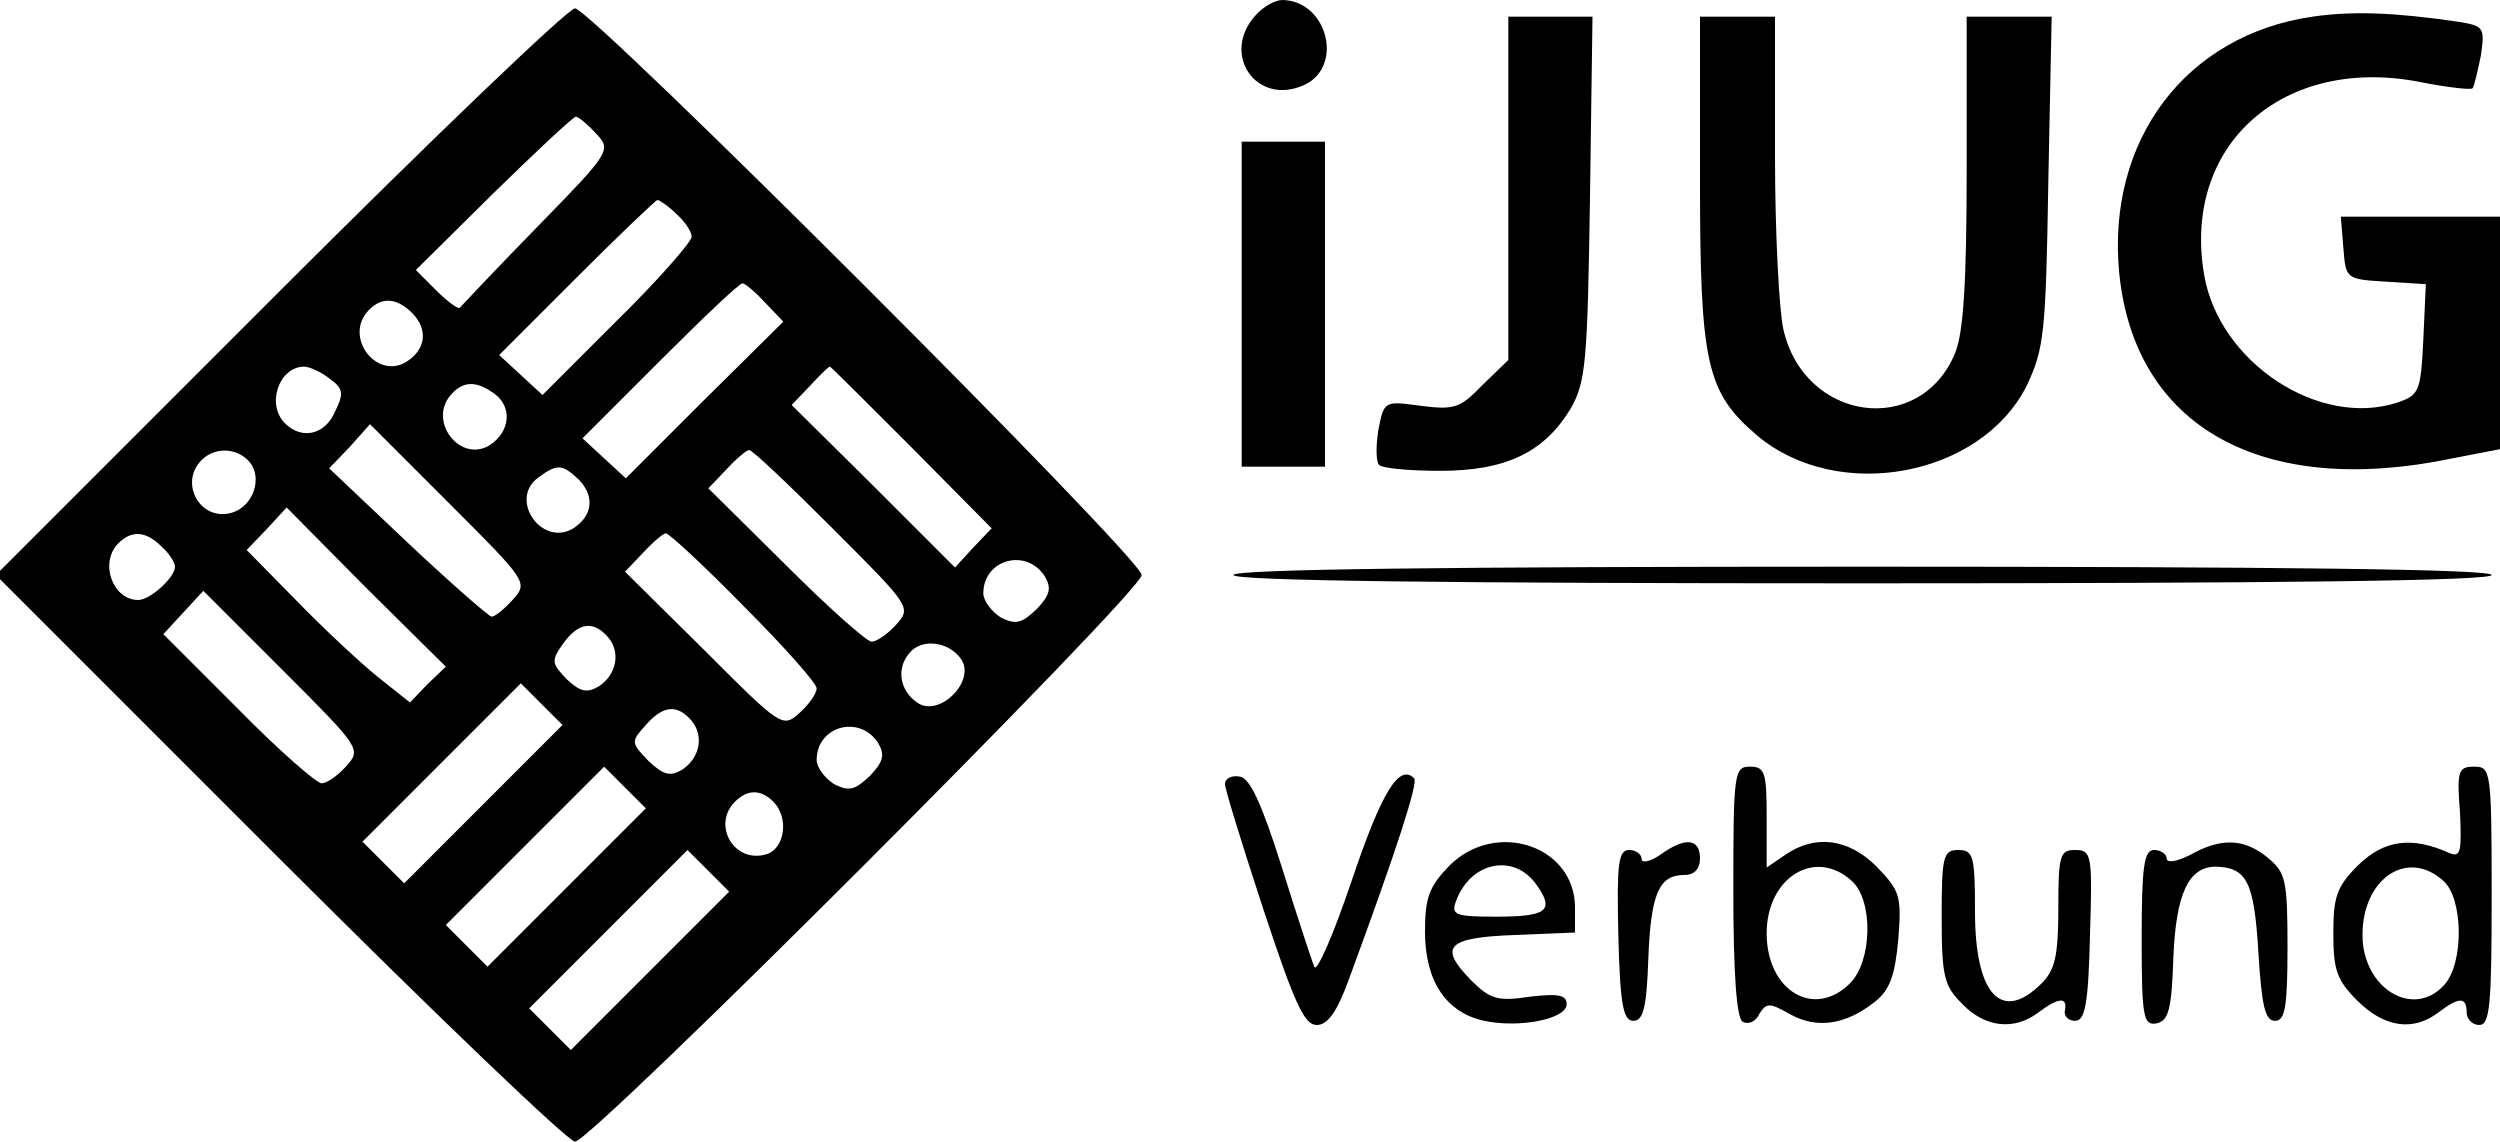 <?xml version="1.0" standalone="no"?>
<!DOCTYPE svg PUBLIC "-//W3C//DTD SVG 20010904//EN"
 "http://www.w3.org/TR/2001/REC-SVG-20010904/DTD/svg10.dtd">
<svg version="1.0" xmlns="http://www.w3.org/2000/svg"
 width="300pt" height="137pt" viewBox="0 0 300 137"
 preserveAspectRatio="xMidYMid meet">

<g transform="translate(0,137) scale(0.1,-0.1)"
fill="#000000" stroke="none">
<path d="M1507 1352 c-43 -47 1 -110 58 -84 48 22 28 101 -26 102 -9 0 -23 -8
-32 -18z"/>
<path d="M335 1020 l-340 -340 340 -340 c187 -187 347 -340 355 -340 20 0 680
660 680 680 0 20 -661 680 -680 680 -8 0 -168 -153 -355 -340z m380 190 c19
-20 18 -22 -71 -113 -49 -50 -90 -94 -92 -96 -1 -3 -14 6 -28 20 l-25 25 93
92 c51 50 96 92 99 92 3 0 14 -9 24 -20z m97 -97 c10 -9 18 -21 18 -27 0 -6
-40 -52 -90 -101 l-89 -89 -26 24 -26 24 93 93 c51 51 95 93 97 93 2 0 13 -7
23 -17z m106 -106 l22 -23 -95 -94 -94 -94 -26 24 -26 24 93 93 c51 51 95 93
99 93 3 0 15 -10 27 -23z m-423 -13 c19 -20 16 -43 -7 -58 -35 -22 -74 27 -48
59 16 19 35 19 55 -1z m-100 -78 c17 -12 18 -18 7 -40 -12 -28 -40 -34 -60
-14 -23 23 -7 68 23 68 6 0 20 -6 30 -14z m699 -83 l96 -97 -22 -23 -22 -24
-98 98 -98 97 22 23 c12 13 22 23 24 23 1 0 45 -44 98 -97z m-500 64 c21 -16
18 -45 -6 -61 -35 -22 -74 27 -48 59 15 18 31 19 54 2z m21 -247 c-10 -11 -21
-20 -25 -20 -3 0 -49 40 -101 89 l-94 89 25 26 24 27 95 -95 c94 -94 95 -95
76 -116z m-315 165 c15 -19 4 -52 -21 -60 -38 -12 -65 35 -37 63 16 16 43 15
58 -3z m700 -80 c93 -93 94 -94 75 -115 -10 -11 -23 -20 -29 -20 -6 0 -52 41
-103 92 l-93 92 22 23 c12 13 24 23 27 23 4 0 49 -43 101 -95z m-305 59 c19
-20 16 -43 -7 -58 -38 -23 -78 35 -42 61 23 17 29 16 49 -3z m-182 -245 l-21
-22 -39 31 c-21 17 -65 58 -97 91 l-60 61 24 25 24 26 95 -96 96 -95 -22 -21z
m-319 165 c9 -8 16 -19 16 -24 0 -13 -30 -40 -44 -40 -31 0 -47 45 -24 68 16
16 33 15 52 -4z m699 -72 c48 -48 87 -92 87 -98 0 -6 -9 -19 -20 -29 -21 -19
-22 -18 -115 75 l-95 94 22 23 c12 13 24 23 27 23 4 0 46 -39 94 -88z m361 36
c8 -14 6 -22 -10 -39 -18 -17 -25 -19 -43 -10 -11 7 -21 20 -21 29 0 41 52 55
74 20z m-839 -228 c-10 -11 -23 -20 -29 -20 -6 0 -52 40 -101 90 l-89 89 24
26 24 26 95 -95 c94 -94 95 -95 76 -116z m315 155 c15 -18 10 -45 -12 -59 -14
-8 -22 -6 -38 9 -18 19 -19 22 -4 43 18 25 36 28 54 7z m424 -27 c16 -26 -26
-68 -52 -52 -22 14 -27 41 -11 60 15 19 49 14 63 -8z m-574 -173 l-95 -95 -25
25 -25 25 95 95 95 95 25 -25 25 -25 -95 -95z m250 100 c15 -18 10 -45 -12
-59 -14 -8 -22 -6 -40 11 -21 22 -21 23 -3 43 21 24 38 25 55 5z m224 -27 c8
-14 6 -22 -10 -39 -18 -17 -25 -19 -43 -10 -11 7 -21 20 -21 29 0 41 52 55 74
20z m-374 -173 l-95 -95 -25 25 -25 25 95 95 95 95 25 -25 25 -25 -95 -95z
m248 103 c19 -19 14 -56 -8 -63 -39 -12 -66 35 -38 63 15 15 31 15 46 0z
m-148 -203 l-95 -95 -25 25 -25 25 95 95 95 95 25 -25 25 -25 -95 -95z"/>
<path d="M2775 1350 c-152 -22 -247 -148 -232 -307 18 -185 171 -271 400 -223
l57 11 0 140 0 139 -96 0 -95 0 3 -37 c3 -38 3 -38 51 -41 l48 -3 -3 -66 c-3
-63 -5 -67 -31 -76 -94 -31 -214 48 -232 153 -27 157 96 265 262 231 31 -6 58
-9 60 -7 2 2 6 20 10 39 5 34 4 36 -28 41 -75 11 -126 13 -174 6z"/>
<path d="M1810 1144 l0 -206 -31 -30 c-27 -28 -34 -30 -74 -25 -44 6 -44 6
-51 -29 -3 -19 -3 -38 1 -42 4 -4 37 -7 73 -7 79 0 125 22 157 75 18 32 20 55
23 253 l3 217 -50 0 -51 0 0 -206z"/>
<path d="M2040 1153 c0 -221 8 -254 69 -306 97 -81 268 -49 323 60 21 45 23
62 26 246 l4 197 -51 0 -51 0 0 -185 c0 -136 -4 -195 -14 -219 -42 -101 -181
-82 -206 29 -5 22 -10 115 -10 208 l0 167 -45 0 -45 0 0 -197z"/>
<path d="M1490 1005 l0 -195 50 0 50 0 0 195 0 195 -50 0 -50 0 0 -195z"/>
<path d="M1480 680 c0 -7 258 -10 755 -10 497 0 755 3 755 10 0 7 -258 10
-755 10 -497 0 -755 -3 -755 -10z"/>
<path d="M2080 301 c0 -101 4 -152 11 -157 7 -4 16 0 20 9 9 14 12 14 37 0 32
-18 67 -13 102 15 18 14 24 32 28 75 4 52 2 58 -26 87 -34 34 -74 39 -110 14
l-22 -15 0 60 c0 54 -2 61 -20 61 -19 0 -20 -7 -20 -149z m142 12 c26 -23 25
-96 -2 -123 -43 -43 -100 -9 -100 60 0 67 58 103 102 63z"/>
<path d="M2952 395 c2 -46 1 -54 -12 -49 -46 21 -79 16 -110 -14 -26 -26 -30
-38 -30 -82 0 -44 4 -56 29 -81 32 -32 67 -37 97 -14 25 19 34 19 34 0 0 -8 7
-15 15 -15 13 0 15 24 15 155 0 151 -1 155 -21 155 -19 0 -21 -5 -17 -55z
m-20 -82 c24 -21 25 -99 1 -125 -37 -41 -98 -4 -98 60 0 68 54 104 97 65z"/>
<path d="M1470 429 c0 -6 21 -74 46 -150 37 -112 49 -139 64 -139 13 0 24 15
38 53 59 160 84 238 79 243 -18 18 -39 -16 -75 -123 -22 -65 -42 -111 -45
-103 -3 8 -21 62 -39 120 -24 76 -38 106 -50 108 -10 2 -18 -2 -18 -9z"/>
<path d="M1739 331 c-24 -25 -29 -38 -29 -79 0 -59 25 -97 71 -107 42 -9 99 2
99 20 0 11 -10 13 -44 9 -39 -6 -48 -3 -71 20 -39 40 -29 51 53 54 l72 3 0 30
c0 74 -95 106 -151 50z m105 -23 c22 -31 12 -38 -49 -38 -48 0 -54 2 -48 18
17 48 70 59 97 20z"/>
<path d="M1992 344 c-12 -8 -22 -10 -22 -5 0 6 -7 11 -15 11 -13 0 -15 -16
-13 -102 2 -84 6 -103 18 -103 12 0 16 16 18 75 3 78 13 100 43 100 12 0 19 7
19 20 0 24 -18 26 -48 4z"/>
<path d="M2628 344 c-16 -8 -28 -10 -28 -4 0 5 -7 10 -15 10 -12 0 -15 -18
-15 -106 0 -95 2 -105 18 -102 14 3 18 16 20 78 3 77 18 110 51 110 37 -1 46
-18 51 -102 4 -65 8 -83 20 -83 12 0 15 16 15 88 0 81 -2 90 -24 108 -28 23
-56 24 -93 3z"/>
<path d="M2330 270 c0 -73 3 -83 25 -105 27 -28 62 -32 91 -10 24 18 35 19 32
3 -2 -7 4 -13 12 -13 12 0 16 19 18 103 3 97 2 102 -18 102 -18 0 -20 -6 -20
-70 0 -57 -4 -74 -20 -90 -48 -48 -80 -14 -80 86 0 67 -2 74 -20 74 -18 0 -20
-7 -20 -80z"/>
</g>
</svg>
